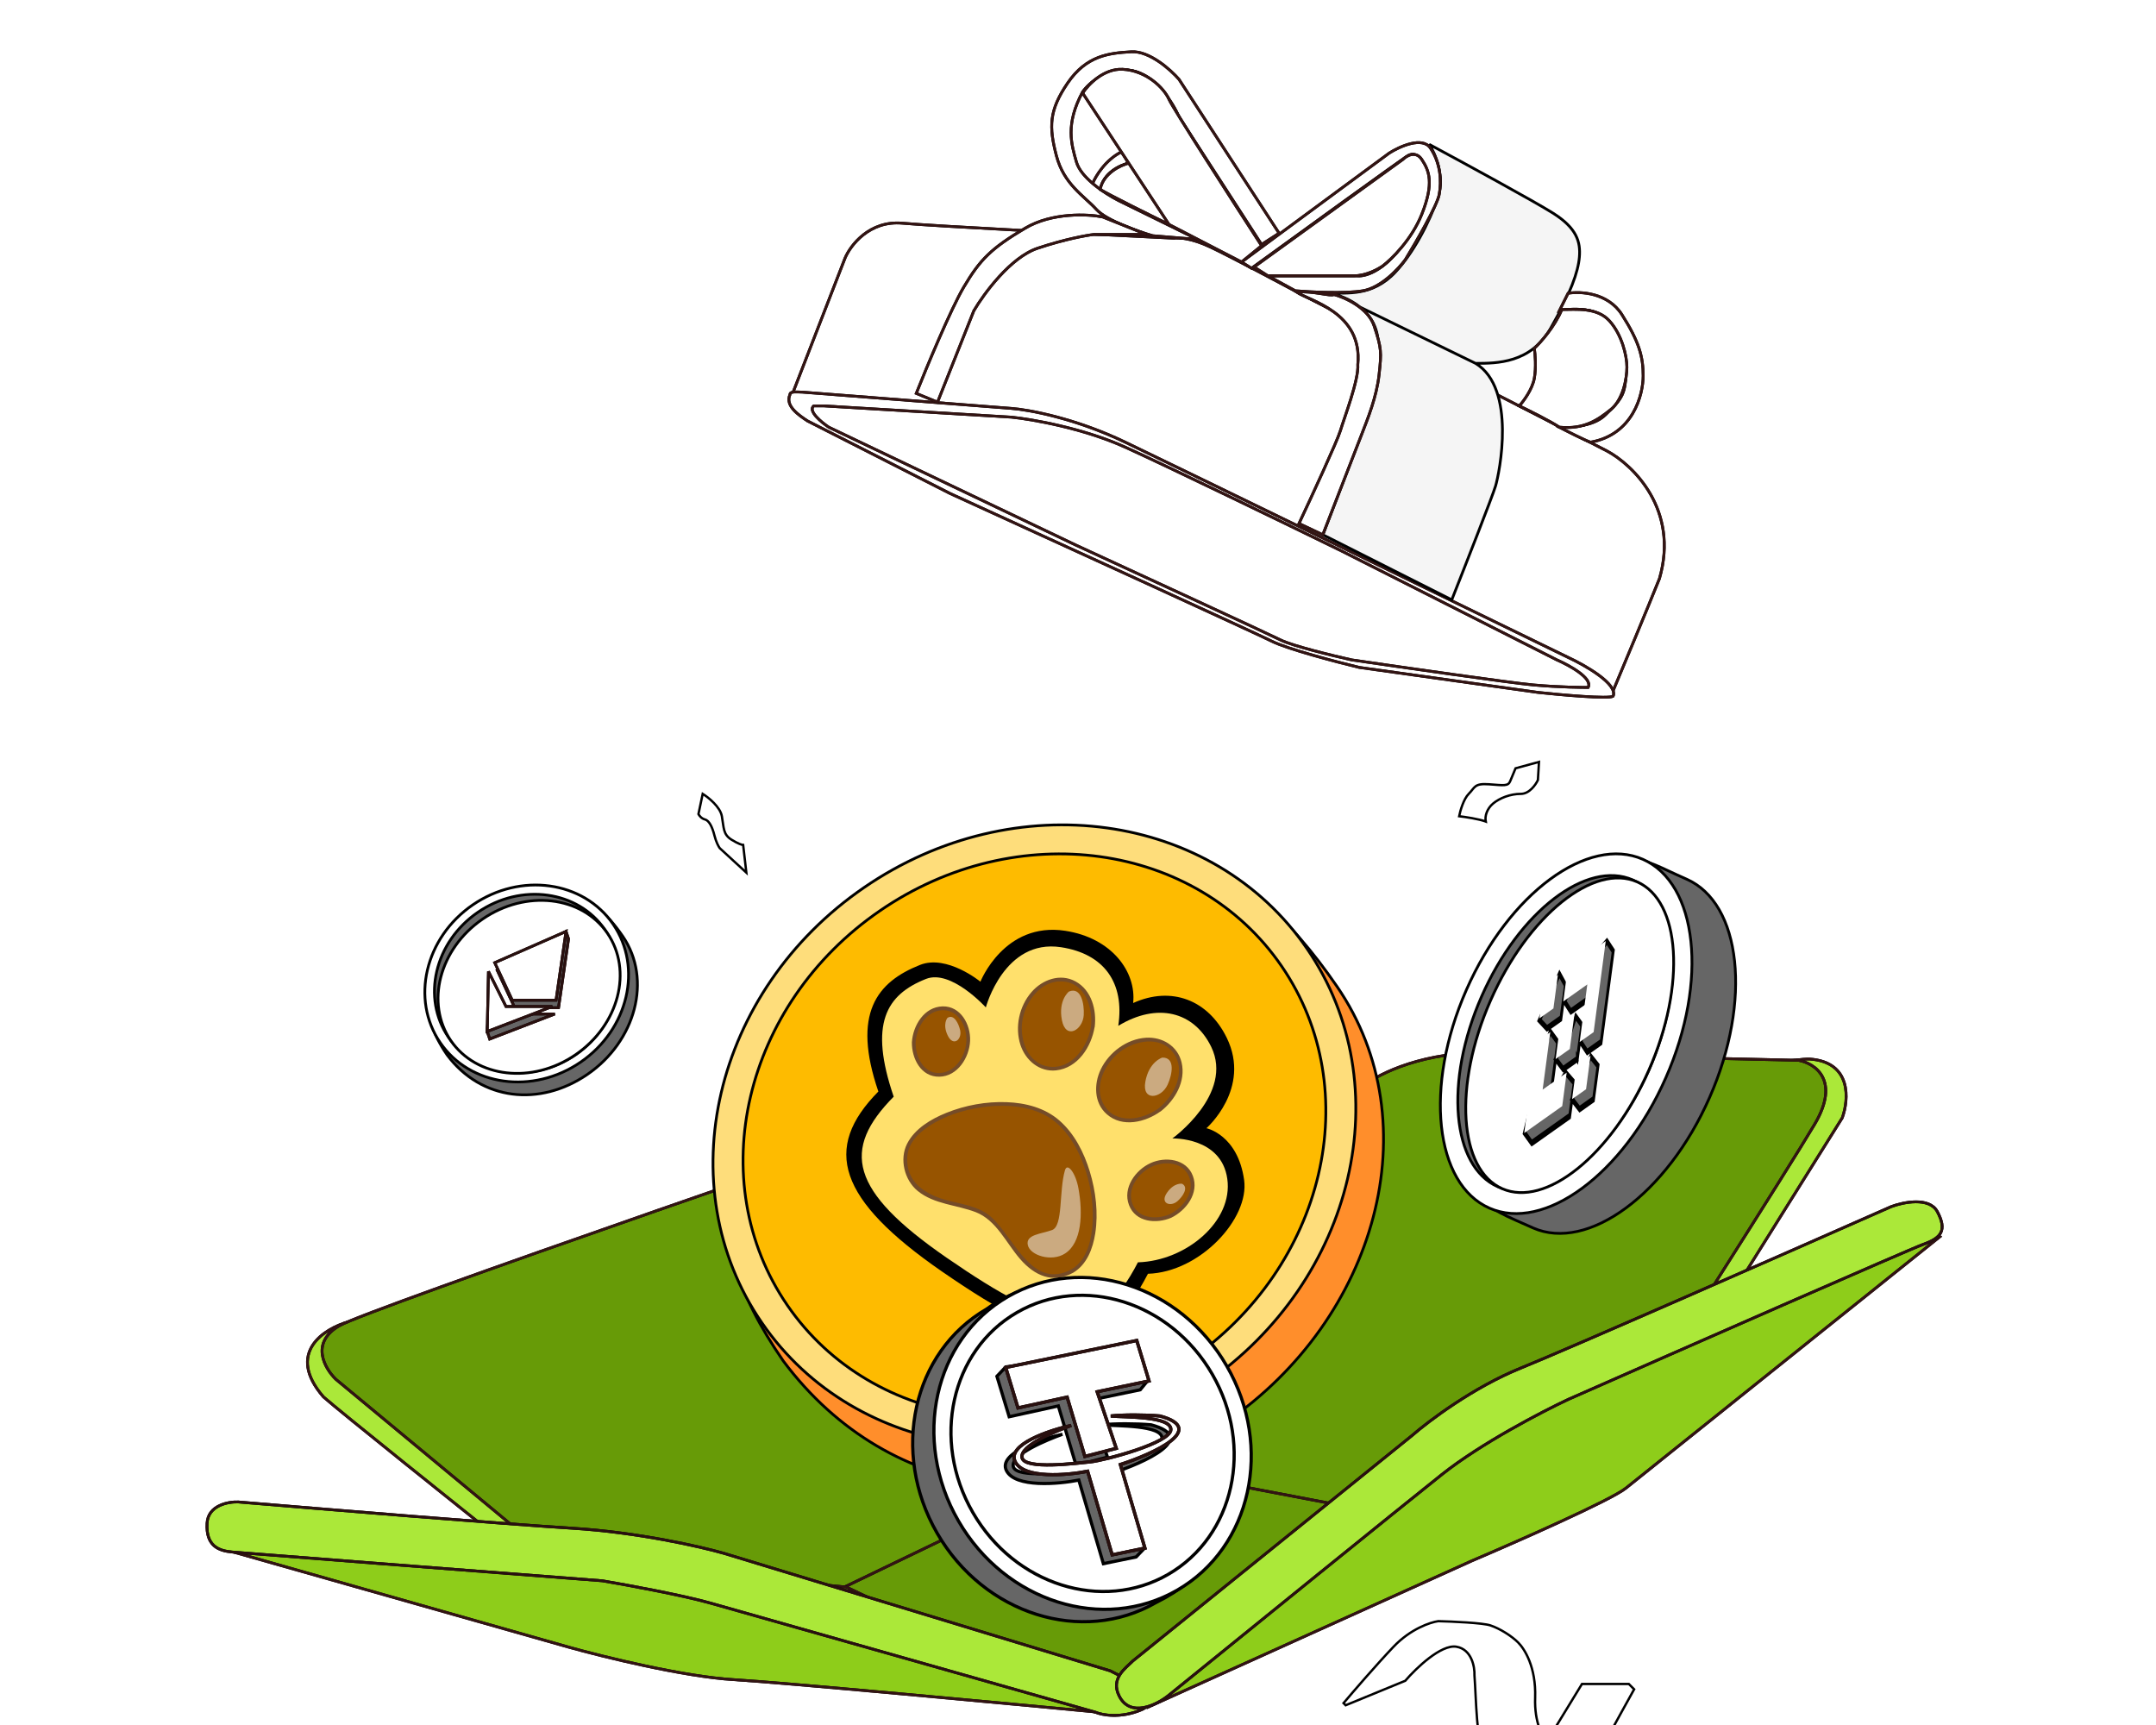 <svg width="250" height="200" viewBox="0 0 250 200" fill="none" xmlns="http://www.w3.org/2000/svg">
<rect x="0" y="0" width="250" height="200" fill="#333333" stroke="none"/>
<g clip-path="url(#clip0_2040_58248)">
<rect width="250" height="200" fill="white"/>
<path d="M37.501 161.957C33.09 156.85 37.597 154.026 40.402 153.252C94.853 142.952 204.974 122.438 209.849 122.787C214.723 123.135 214.394 127.477 213.621 129.605L199.548 152.091L128.607 196.194L88.567 193.727L59.261 179.51C52.83 174.385 39.474 163.697 37.501 161.957Z" fill="#ABE839"/>
<path d="M37.501 161.957C33.09 156.85 37.597 154.026 40.402 153.252C94.853 142.952 204.974 122.438 209.849 122.787C214.723 123.135 214.394 127.477 213.621 129.605L199.548 152.091L128.607 196.194L88.567 193.727L59.261 179.51C52.83 174.385 39.474 163.697 37.501 161.957Z" stroke="black" stroke-width="0.318"/>
<path d="M37.501 161.957C33.09 156.85 37.597 154.026 40.402 153.252C94.853 142.952 204.974 122.438 209.849 122.787C214.723 123.135 214.394 127.477 213.621 129.605L199.548 152.091L128.607 196.194L88.567 193.727L59.261 179.51C52.83 174.385 39.474 163.697 37.501 161.957Z" stroke="#331413" stroke-width="0.318"/>
<path d="M61.004 178.205L38.953 159.926C37.648 158.669 35.907 155.661 39.388 153.688C42.87 151.715 102.737 131.104 132.236 121.046L143.407 133.377L158.204 125.833C159.896 124.479 165.196 121.829 172.856 122.061C180.517 122.293 199.405 122.738 208.544 122.932C210.43 123.27 213.448 125.224 210.43 130.331C207.413 135.437 192.345 159.055 185.188 170.226L170.68 177.438L134.702 195.324L88.568 188.506L61.004 178.205Z" fill="#679B07"/>
<path d="M88.568 188.506L134.702 195.324L170.68 177.438M88.568 188.506L61.004 178.205L38.953 159.926C37.648 158.669 35.907 155.661 39.388 153.688C42.87 151.715 102.737 131.104 132.236 121.046L143.407 133.377L158.204 125.833C159.896 124.479 165.196 121.829 172.856 122.061C180.517 122.293 199.405 122.738 208.544 122.932C210.43 123.27 213.448 125.224 210.43 130.331C207.413 135.437 192.345 159.055 185.188 170.226L170.68 177.438M88.568 188.506L128.319 169.356L170.68 177.438" stroke="black" stroke-width="0.318"/>
<path d="M88.568 188.506L134.702 195.324L170.68 177.438M88.568 188.506L61.004 178.205L38.953 159.926C37.648 158.669 35.907 155.661 39.388 153.688C42.87 151.715 102.737 131.104 132.236 121.046L143.407 133.377L158.204 125.833C159.896 124.479 165.196 121.829 172.856 122.061C180.517 122.293 199.405 122.738 208.544 122.932C210.43 123.27 213.448 125.224 210.43 130.331C207.413 135.437 192.345 159.055 185.188 170.226L170.68 177.438M88.568 188.506L128.319 169.356L170.68 177.438" stroke="#331413" stroke-width="0.318"/>
<path d="M170.681 180.961L133.107 197.935L132.672 193.873L155.884 176.463L181.707 159.055L222.327 141.646L224.939 143.387C213.526 152.527 190.266 171.154 188.525 172.546C186.784 173.94 175.904 178.736 170.681 180.961Z" fill="#8ECD1A"/>
<path d="M170.681 180.961L133.107 197.935L132.672 193.873L155.884 176.463L181.707 159.055L222.327 141.646L224.939 143.387C213.526 152.527 190.266 171.154 188.525 172.546C186.784 173.94 175.904 178.736 170.681 180.961Z" stroke="black" stroke-width="0.318"/>
<path d="M170.681 180.961L133.107 197.935L132.672 193.873L155.884 176.463L181.707 159.055L222.327 141.646L224.939 143.387C213.526 152.527 190.266 171.154 188.525 172.546C186.784 173.94 175.904 178.736 170.681 180.961Z" stroke="#331413" stroke-width="0.318"/>
<path d="M97.981 29.941L91.742 46.044L186.911 80.427C188.167 77.429 191.03 70.562 192.424 67.08C194.745 59.072 189.328 53.879 186.33 52.283L150.933 34.148C148.321 32.746 142.547 29.68 140.342 28.636C138.137 27.591 136.619 27.523 136.135 27.62C127.237 27.185 108.484 26.227 104.654 25.879C100.823 25.531 98.609 28.442 97.981 29.941Z" fill="white"/>
<path d="M97.981 29.941L91.742 46.044L186.911 80.427C188.167 77.429 191.03 70.562 192.424 67.08C194.745 59.072 189.328 53.879 186.33 52.283L150.933 34.148C148.321 32.746 142.547 29.68 140.342 28.636C138.137 27.591 136.619 27.523 136.135 27.62C127.237 27.185 108.484 26.227 104.654 25.879C100.823 25.531 98.609 28.442 97.981 29.941Z" stroke="black" stroke-width="0.318"/>
<path d="M97.981 29.941L91.742 46.044L186.911 80.427C188.167 77.429 191.03 70.562 192.424 67.08C194.745 59.072 189.328 53.879 186.33 52.283L150.933 34.148C148.321 32.746 142.547 29.68 140.342 28.636C138.137 27.591 136.619 27.523 136.135 27.62C127.237 27.185 108.484 26.227 104.654 25.879C100.823 25.531 98.609 28.442 97.981 29.941Z" stroke="#331413" stroke-width="0.318"/>
<path d="M117.275 47.351L93.047 45.465C92.466 45.465 91.597 45.32 91.597 45.755C91.016 47.06 92.611 48.124 93.627 48.801L110.166 57.216C121.82 62.535 145.592 73.406 147.45 74.334C149.306 75.263 154.994 76.752 157.605 77.381L178.351 80.282C181.059 80.573 186.59 81.066 187.054 80.718C187.635 79.325 183.815 77.139 181.832 76.22C167.131 69.063 136.279 54.053 130.476 51.268C124.673 48.482 119.257 47.496 117.275 47.351Z" fill="white"/>
<path d="M117.275 47.351L93.047 45.465C92.466 45.465 91.597 45.32 91.597 45.755C91.016 47.06 92.611 48.124 93.627 48.801L110.166 57.216C121.82 62.535 145.592 73.406 147.45 74.334C149.306 75.263 154.994 76.752 157.605 77.381L178.351 80.282C181.059 80.573 186.59 81.066 187.054 80.718C187.635 79.325 183.815 77.139 181.832 76.22C167.131 69.063 136.279 54.053 130.476 51.268C124.673 48.482 119.257 47.496 117.275 47.351Z" stroke="black" stroke-width="0.318"/>
<path d="M117.275 47.351L93.047 45.465C92.466 45.465 91.597 45.32 91.597 45.755C91.016 47.06 92.611 48.124 93.627 48.801L110.166 57.216C121.82 62.535 145.592 73.406 147.45 74.334C149.306 75.263 154.994 76.752 157.605 77.381L178.351 80.282C181.059 80.573 186.59 81.066 187.054 80.718C187.635 79.325 183.815 77.139 181.832 76.22C167.131 69.063 136.279 54.053 130.476 51.268C124.673 48.482 119.257 47.496 117.275 47.351Z" stroke="#331413" stroke-width="0.318"/>
<path d="M117.275 48.365L95.514 47.06L94.353 47.06C93.657 47.64 95.224 48.946 96.095 49.526L124.674 63.163C132.024 66.548 147.074 73.492 148.466 74.188C149.859 74.885 154.559 76.026 156.735 76.51C162.683 77.38 175.217 79.179 177.771 79.411C180.962 79.701 183.719 79.701 184.155 79.701C184.734 78.657 181.978 77.138 180.528 76.51L155.575 63.888C149.24 60.793 135.351 54.052 130.477 51.847C125.602 49.642 119.645 48.607 117.275 48.365Z" fill="white"/>
<path d="M117.275 48.365L95.514 47.06L94.353 47.06C93.657 47.64 95.224 48.946 96.095 49.526L124.674 63.163C132.024 66.548 147.074 73.492 148.466 74.188C149.859 74.885 154.559 76.026 156.735 76.51C162.683 77.38 175.217 79.179 177.771 79.411C180.962 79.701 183.719 79.701 184.155 79.701C184.734 78.657 181.978 77.138 180.528 76.51L155.575 63.888C149.24 60.793 135.351 54.052 130.477 51.847C125.602 49.642 119.645 48.607 117.275 48.365Z" stroke="black" stroke-width="0.318"/>
<path d="M117.275 48.365L95.514 47.06L94.353 47.06C93.657 47.64 95.224 48.946 96.095 49.526L124.674 63.163C132.024 66.548 147.074 73.492 148.466 74.188C149.859 74.885 154.559 76.026 156.735 76.51C162.683 77.38 175.217 79.179 177.771 79.411C180.962 79.701 183.719 79.701 184.155 79.701C184.734 78.657 181.978 77.138 180.528 76.51L155.575 63.888C149.24 60.793 135.351 54.052 130.477 51.847C125.602 49.642 119.645 48.607 117.275 48.365Z" stroke="#331413" stroke-width="0.318"/>
<path d="M158.041 49.817C158.476 48.415 159.433 44.565 159.782 40.387C159.966 38.177 158.968 36.627 157.692 35.6C156.557 34.686 155.203 34.186 154.269 34.004C156.106 33.907 159.105 34.439 161.813 31.538C163.844 29.362 165.73 25.88 166.745 22.833C167.557 20.396 166.407 17.756 165.73 16.74C169.599 18.82 177.887 23.327 180.092 24.719C182.849 26.46 183.284 28.056 183.139 29.797C182.994 31.538 182.123 34.004 179.802 38.066C177.481 42.128 173.564 42.128 171.098 42.128C175.885 45.03 173.854 54.895 173.419 56.345C173.071 57.506 169.889 65.63 168.341 69.547L153.398 62.003L158.041 49.817Z" fill="#F5F5F5"/>
<path d="M171.098 42.128C175.885 45.03 173.854 54.895 173.419 56.345C173.071 57.506 169.889 65.63 168.341 69.547L153.398 62.003L158.041 49.817C158.476 48.415 159.433 44.565 159.782 40.387C159.966 38.177 158.968 36.627 157.692 35.6M171.098 42.128C173.564 42.128 177.481 42.128 179.802 38.066C182.123 34.004 182.994 31.538 183.139 29.797C183.284 28.056 182.849 26.46 180.092 24.719C177.887 23.327 169.599 18.82 165.73 16.74C166.407 17.756 167.557 20.396 166.745 22.833C165.73 25.88 163.844 29.362 161.813 31.538C159.105 34.439 156.106 33.907 154.269 34.004C155.203 34.186 156.557 34.686 157.692 35.6M171.098 42.128L157.692 35.6" stroke="black" stroke-width="0.318"/>
<path d="M136.71 9.196L148.316 27.04L146.285 28.346L136.71 13.548C136.033 11.953 133.983 8.645 131.197 8.181C128.412 7.716 126.265 9.631 125.54 10.647C123.508 14.419 124.234 16.74 124.814 18.771C125.063 19.643 125.803 20.506 126.7 21.269C127.039 20.436 128.179 18.539 130.037 17.61C130.269 17.842 130.617 18.481 130.762 18.771L130.907 18.916C129.955 19.109 127.958 19.989 127.592 21.962C128.566 22.659 129.593 23.223 130.327 23.558L138.886 27.765L133.664 27.33C131.971 26.847 128.296 25.56 127.135 24.284C125.685 22.688 123.363 21.382 122.493 18.046C121.623 14.709 121.623 12.823 123.798 9.631C125.975 6.44 128.586 6.149 131.197 6.004C133.286 5.888 135.742 8.084 136.71 9.196Z" fill="white"/>
<path d="M161.083 17.756L143.965 30.377L145.126 31.103C150.783 26.992 162.331 18.626 163.26 18.046C164.42 17.321 165.581 19.352 165.581 20.657C165.581 21.963 165.581 24.284 162.679 28.346C160.358 31.596 158.134 32.118 157.311 31.973H147.011L150.203 33.714C151.944 33.859 155.947 34.062 158.037 33.714C160.126 33.366 162.196 31.151 162.969 30.087C164.178 28.105 166.654 23.82 166.887 22.543C167.177 20.948 167.032 18.916 165.871 17.176C164.942 15.783 162.292 16.982 161.083 17.756Z" fill="white"/>
<path d="M181.829 34.004L180.813 36.035C181.394 35.89 182.931 35.687 184.44 36.035C186.327 36.471 188.357 38.792 188.502 42.274C188.647 45.755 188.067 46.191 186.181 48.077C184.673 49.585 181.781 49.576 180.523 49.382C181.636 49.962 183.976 51.152 184.44 51.268C189.373 50.398 190.534 45.755 190.534 43.579C190.534 41.403 190.098 39.662 188.067 36.471C186.443 33.917 183.231 33.763 181.829 34.004Z" fill="white"/>
<path d="M159.334 37.775C158.638 35.685 155.949 34.486 154.692 34.148C154.257 34.389 152.37 33.712 150.34 33.858C151.79 34.873 158.039 36.179 157.448 42.272C157.583 44.013 155.852 48.51 155.417 49.961C155.069 51.121 152.08 57.601 150.63 60.696L153.386 62.002C154.643 58.762 157.303 51.905 157.884 50.396C158.609 48.51 159.624 46.044 159.914 43.432C160.204 40.821 160.204 40.386 159.334 37.775Z" fill="white"/>
<path d="M126.7 21.269C125.803 20.506 125.063 19.643 124.814 18.771C124.234 16.74 123.508 14.419 125.54 10.647C126.265 9.631 128.412 7.716 131.197 8.181C133.983 8.645 136.033 11.953 136.71 13.548L146.285 28.346L148.316 27.04L136.71 9.196C135.742 8.084 133.286 5.888 131.197 6.004C128.586 6.149 125.975 6.44 123.798 9.631C121.623 12.823 121.623 14.709 122.493 18.046C123.363 21.382 125.685 22.688 127.135 24.284C128.296 25.56 131.971 26.847 133.664 27.33L138.886 27.765L130.327 23.558C129.593 23.223 128.566 22.659 127.592 21.962M126.7 21.269C127.039 20.436 128.179 18.539 130.037 17.61C130.269 17.842 130.617 18.481 130.762 18.771L130.907 18.916C129.955 19.109 127.958 19.989 127.592 21.962M126.7 21.269C126.985 21.511 127.286 21.744 127.592 21.962M143.964 30.377L161.082 17.755C162.291 16.982 164.941 15.782 165.87 17.175C167.031 18.916 167.176 20.947 166.886 22.543C166.653 23.82 164.177 28.104 162.968 30.087C162.195 31.151 160.125 33.365 158.036 33.714C155.946 34.062 151.943 33.859 150.202 33.714L147.01 31.973H157.31C158.133 32.118 160.357 31.596 162.678 28.346C165.58 24.284 165.58 21.962 165.58 20.657C165.58 19.351 164.419 17.32 163.259 18.046C162.33 18.626 150.782 26.992 145.125 31.102L143.964 30.377ZM180.812 36.035L181.828 34.004C183.23 33.762 186.441 33.917 188.066 36.47C190.097 39.662 190.533 41.402 190.533 43.579C190.533 45.755 189.372 50.397 184.439 51.267C183.975 51.151 181.635 49.962 180.522 49.382C181.78 49.575 184.672 49.585 186.18 48.076C188.066 46.19 188.646 45.755 188.501 42.273C188.356 38.791 186.326 36.47 184.439 36.035C182.93 35.687 181.393 35.89 180.812 36.035ZM154.689 34.149C155.946 34.487 158.635 35.687 159.332 37.776C160.202 40.387 160.202 40.822 159.912 43.433C159.622 46.045 158.606 48.511 157.881 50.397C157.3 51.906 154.641 58.763 153.383 62.003L150.627 60.697C152.078 57.602 155.067 51.122 155.415 49.962C155.85 48.511 157.58 44.014 157.445 42.273C158.036 36.18 151.788 34.874 150.337 33.859C152.368 33.714 154.254 34.391 154.689 34.149Z" stroke="black" stroke-width="0.318"/>
<path d="M126.7 21.269C125.803 20.506 125.063 19.643 124.814 18.771C124.234 16.74 123.508 14.419 125.54 10.647C126.265 9.631 128.412 7.716 131.197 8.181C133.983 8.645 136.033 11.953 136.71 13.548L146.285 28.346L148.316 27.04L136.71 9.196C135.742 8.084 133.286 5.888 131.197 6.004C128.586 6.149 125.975 6.44 123.798 9.631C121.623 12.823 121.623 14.709 122.493 18.046C123.363 21.382 125.685 22.688 127.135 24.284C128.296 25.56 131.971 26.847 133.664 27.33L138.886 27.765L130.327 23.558C129.593 23.223 128.566 22.659 127.592 21.962M126.7 21.269C127.039 20.436 128.179 18.539 130.037 17.61C130.269 17.842 130.617 18.481 130.762 18.771L130.907 18.916C129.955 19.109 127.958 19.989 127.592 21.962M126.7 21.269C126.985 21.511 127.286 21.744 127.592 21.962M143.964 30.377L161.082 17.755C162.291 16.982 164.941 15.782 165.87 17.175C167.031 18.916 167.176 20.947 166.886 22.543C166.653 23.82 164.177 28.104 162.968 30.087C162.195 31.151 160.125 33.365 158.036 33.714C155.946 34.062 151.943 33.859 150.202 33.714L147.01 31.973H157.31C158.133 32.118 160.357 31.596 162.678 28.346C165.58 24.284 165.58 21.962 165.58 20.657C165.58 19.351 164.419 17.32 163.259 18.046C162.33 18.626 150.782 26.992 145.125 31.102L143.964 30.377ZM180.812 36.035L181.828 34.004C183.23 33.762 186.441 33.917 188.066 36.47C190.097 39.662 190.533 41.402 190.533 43.579C190.533 45.755 189.372 50.397 184.439 51.267C183.975 51.151 181.635 49.962 180.522 49.382C181.78 49.575 184.672 49.585 186.18 48.076C188.066 46.19 188.646 45.755 188.501 42.273C188.356 38.791 186.326 36.47 184.439 36.035C182.93 35.687 181.393 35.89 180.812 36.035ZM154.689 34.149C155.946 34.487 158.635 35.687 159.332 37.776C160.202 40.387 160.202 40.822 159.912 43.433C159.622 46.045 158.606 48.511 157.881 50.397C157.3 51.906 154.641 58.763 153.383 62.003L150.627 60.697C152.078 57.602 155.067 51.122 155.415 49.962C155.85 48.511 157.58 44.014 157.445 42.273C158.036 36.18 151.788 34.874 150.337 33.859C152.368 33.714 154.254 34.391 154.689 34.149Z" stroke="#331413" stroke-width="0.318"/>
<path d="M108.712 46.626L106.246 45.61C107.455 42.564 110.251 35.832 111.759 33.279C113.645 30.087 114.951 28.782 118.868 26.46C122.002 24.603 126.17 24.816 127.862 25.155L132.94 27.186H126.847C125.976 27.282 123.452 27.737 120.318 28.782C117.185 29.826 114.08 34.053 112.919 36.035L108.712 46.626Z" fill="white"/>
<path d="M125.543 10.792C126.172 9.825 127.98 7.919 130.186 8.035C132.942 8.18 134.973 10.211 135.553 11.517C136.017 12.562 142.903 23.268 146.289 28.491L143.967 30.377L135.553 26.024C133.377 24.961 128.735 22.659 127.574 21.962C127.923 20.105 129.924 19.158 130.881 18.916L125.543 10.792Z" fill="white"/>
<path d="M162.682 18.481L145.418 30.957L147.014 31.973H157.024C158.417 31.973 159.829 31.199 160.361 30.812C161.377 30.039 163.698 27.766 164.858 24.864C166.309 21.238 165.729 19.787 164.858 18.481C164.162 17.436 163.117 18.046 162.682 18.481Z" fill="white"/>
<path d="M177.913 43.87C177.681 45.147 176.656 46.529 176.172 47.061C177.284 47.593 179.77 48.831 180.815 49.528C183.716 49.818 185.311 48.657 186.762 47.497C188.213 46.336 188.649 43.87 188.649 42.564C188.649 41.258 188.068 38.792 186.617 37.196C185.166 35.601 182.7 35.891 181.105 35.891C180.292 37.864 178.638 39.711 177.913 40.388C178.01 41.017 178.145 42.593 177.913 43.87Z" fill="white"/>
<path d="M135.551 26.024L143.965 30.377L146.287 28.491C142.901 23.268 136.015 12.562 135.551 11.517C134.971 10.211 132.94 8.18 130.184 8.035C127.978 7.919 126.17 9.825 125.541 10.792L130.879 18.916M135.551 26.024L130.879 18.916M135.551 26.024C133.375 24.961 128.733 22.659 127.572 21.962C127.921 20.105 129.922 19.158 130.879 18.916M106.246 45.609L108.712 46.625L112.919 36.035C114.08 34.052 117.185 29.825 120.318 28.781C123.452 27.736 125.976 27.282 126.847 27.185H132.94L127.862 25.154C126.17 24.816 122.002 24.603 118.868 26.46C114.951 28.781 113.645 30.087 111.759 33.278C110.251 35.831 107.455 42.563 106.246 45.609ZM145.416 30.957L162.68 18.481C163.115 18.045 164.16 17.436 164.856 18.481C165.726 19.786 166.307 21.237 164.856 24.864C163.696 27.765 161.375 30.038 160.359 30.812C159.827 31.199 158.415 31.973 157.022 31.973C155.629 31.973 149.769 31.973 147.012 31.973L145.416 30.957ZM176.172 47.06C176.656 46.528 177.681 45.145 177.913 43.869C178.145 42.592 178.01 41.016 177.913 40.387C178.638 39.71 180.292 37.862 181.104 35.889C182.7 35.889 185.166 35.599 186.617 37.195C188.068 38.791 188.648 41.257 188.648 42.563C188.648 43.869 188.213 46.335 186.762 47.495C185.311 48.656 183.716 49.817 180.814 49.526C179.77 48.83 177.284 47.592 176.172 47.06Z" stroke="black" stroke-width="0.318"/>
<path d="M135.551 26.024L143.965 30.377L146.287 28.491C142.901 23.268 136.015 12.562 135.551 11.517C134.971 10.211 132.94 8.18 130.184 8.035C127.978 7.919 126.17 9.825 125.541 10.792L130.879 18.916M135.551 26.024L130.879 18.916M135.551 26.024C133.375 24.961 128.733 22.659 127.572 21.962C127.921 20.105 129.922 19.158 130.879 18.916M106.246 45.609L108.712 46.625L112.919 36.035C114.08 34.052 117.185 29.825 120.318 28.781C123.452 27.736 125.976 27.282 126.847 27.185H132.94L127.862 25.154C126.17 24.816 122.002 24.603 118.868 26.46C114.951 28.781 113.645 30.087 111.759 33.278C110.251 35.831 107.455 42.563 106.246 45.609ZM145.416 30.957L162.68 18.481C163.115 18.045 164.16 17.436 164.856 18.481C165.726 19.786 166.307 21.237 164.856 24.864C163.696 27.765 161.375 30.038 160.359 30.812C159.827 31.199 158.415 31.973 157.022 31.973C155.629 31.973 149.769 31.973 147.012 31.973L145.416 30.957ZM176.172 47.06C176.656 46.528 177.681 45.145 177.913 43.869C178.145 42.592 178.01 41.016 177.913 40.387C178.638 39.71 180.292 37.862 181.104 35.889C182.7 35.889 185.166 35.599 186.617 37.195C188.068 38.791 188.648 41.257 188.648 42.563C188.648 43.869 188.213 46.335 186.762 47.495C185.311 48.656 183.716 49.817 180.814 49.526C179.77 48.83 177.284 47.592 176.172 47.06Z" stroke="#331413" stroke-width="0.318"/>
<path d="M65.934 190.972L26.039 179.656L32.277 177.77L98.141 184.008L128.897 198.661C116.71 197.5 90.887 195.091 85.084 194.744C79.282 194.396 69.9 192.084 65.934 190.972Z" fill="#8ECD1A"/>
<path d="M65.934 190.972L26.039 179.656L32.277 177.77L98.141 184.008L128.897 198.661C116.71 197.5 90.887 195.091 85.084 194.744C79.282 194.396 69.9 192.084 65.934 190.972Z" stroke="black" stroke-width="0.318"/>
<path d="M65.934 190.972L26.039 179.656L32.277 177.77L98.141 184.008L128.897 198.661C116.71 197.5 90.887 195.091 85.084 194.744C79.282 194.396 69.9 192.084 65.934 190.972Z" stroke="#331413" stroke-width="0.318"/>
<path d="M24.01 176.608C24.126 174.519 26.476 174.093 27.637 174.141C37.405 174.964 58.828 176.723 66.372 177.187C73.916 177.652 81.217 179.316 83.925 180.09L128.753 193.726C130.978 194.79 134.818 197.179 132.38 198.224C129.943 199.268 127.786 198.852 127.013 198.514C113.52 194.693 85.724 186.82 82.475 185.892C79.225 184.964 72.707 183.764 69.854 183.281C56.072 182.217 28.188 180.06 26.912 179.944C25.316 179.799 23.865 179.219 24.01 176.608Z" fill="#ABE839"/>
<path d="M24.01 176.608C24.126 174.519 26.476 174.093 27.637 174.141C37.405 174.964 58.828 176.723 66.372 177.187C73.916 177.652 81.217 179.316 83.925 180.09L128.753 193.726C130.978 194.79 134.818 197.179 132.38 198.224C129.943 199.268 127.786 198.852 127.013 198.514C113.52 194.693 85.724 186.82 82.475 185.892C79.225 184.964 72.707 183.764 69.854 183.281C56.072 182.217 28.188 180.06 26.912 179.944C25.316 179.799 23.865 179.219 24.01 176.608Z" stroke="black" stroke-width="0.318"/>
<path d="M24.01 176.608C24.126 174.519 26.476 174.093 27.637 174.141C37.405 174.964 58.828 176.723 66.372 177.187C73.916 177.652 81.217 179.316 83.925 180.09L128.753 193.726C130.978 194.79 134.818 197.179 132.38 198.224C129.943 199.268 127.786 198.852 127.013 198.514C113.52 194.693 85.724 186.82 82.475 185.892C79.225 184.964 72.707 183.764 69.854 183.281C56.072 182.217 28.188 180.06 26.912 179.944C25.316 179.799 23.865 179.219 24.01 176.608Z" stroke="#331413" stroke-width="0.318"/>
<path d="M24.01 176.608C24.126 174.519 26.476 174.093 27.637 174.141C37.405 174.964 58.828 176.723 66.372 177.187C73.916 177.652 81.217 179.316 83.925 180.09L128.753 193.726C130.978 194.79 134.818 197.179 132.38 198.224C129.943 199.268 127.786 198.852 127.013 198.514C113.52 194.693 85.724 186.82 82.475 185.892C79.225 184.964 72.707 183.764 69.854 183.281C56.072 182.217 28.188 180.06 26.912 179.944C25.316 179.799 23.865 179.219 24.01 176.608Z" stroke="black" stroke-opacity="0.2" stroke-width="0.318"/>
<path d="M163.717 166.453L131.365 192.567C130.495 193.437 128.754 194.598 129.77 196.629C131.046 199.182 134.073 197.693 135.427 196.629C144.132 189.569 162.672 174.549 167.199 170.951C171.725 167.353 178.853 163.649 181.851 162.247C194.908 156.491 221.428 144.837 223.052 144.257C225.083 143.531 225.809 142.662 224.648 140.485C223.72 138.744 220.683 139.373 219.28 139.905C207.239 145.225 181.793 156.415 176.339 158.619C170.883 160.825 165.652 164.761 163.717 166.453Z" fill="#ABE839"/>
<path d="M163.717 166.453L131.365 192.567C130.495 193.437 128.754 194.598 129.77 196.629C131.046 199.182 134.073 197.693 135.427 196.629C144.132 189.569 162.672 174.549 167.199 170.951C171.725 167.353 178.853 163.649 181.851 162.247C194.908 156.491 221.428 144.837 223.052 144.257C225.083 143.531 225.809 142.662 224.648 140.485C223.72 138.744 220.683 139.373 219.28 139.905C207.239 145.225 181.793 156.415 176.339 158.619C170.883 160.825 165.652 164.761 163.717 166.453Z" stroke="black" stroke-width="0.318"/>
<path d="M163.717 166.453L131.365 192.567C130.495 193.437 128.754 194.598 129.77 196.629C131.046 199.182 134.073 197.693 135.427 196.629C144.132 189.569 162.672 174.549 167.199 170.951C171.725 167.353 178.853 163.649 181.851 162.247C194.908 156.491 221.428 144.837 223.052 144.257C225.083 143.531 225.809 142.662 224.648 140.485C223.72 138.744 220.683 139.373 219.28 139.905C207.239 145.225 181.793 156.415 176.339 158.619C170.883 160.825 165.652 164.761 163.717 166.453Z" stroke="#331413" stroke-width="0.318"/>
<path d="M163.717 166.453L131.365 192.567C130.495 193.437 128.754 194.598 129.77 196.629C131.046 199.182 134.073 197.693 135.427 196.629C144.132 189.569 162.672 174.549 167.199 170.951C171.725 167.353 178.853 163.649 181.851 162.247C194.908 156.491 221.428 144.837 223.052 144.257C225.083 143.531 225.809 142.662 224.648 140.485C223.72 138.744 220.683 139.373 219.28 139.905C207.239 145.225 181.793 156.415 176.339 158.619C170.883 160.825 165.652 164.761 163.717 166.453Z" stroke="black" stroke-opacity="0.2" stroke-width="0.318"/>
<path d="M142.172 164.868C124.71 176.854 103.286 174.493 90.819 157.784C85.356 149.826 83.249 143.182 85.027 135.556C86.808 127.915 92.493 119.265 102.69 107.309C115.454 97.897 125.809 95.707 134.325 97.83C142.849 99.956 149.568 106.414 155.037 114.381C165.934 130.256 159.642 152.876 142.172 164.868Z" fill="#FF8E2B" stroke="black" stroke-width="0.318"/>
<path d="M139.696 160.445C122.232 172.433 99.244 169.245 88.344 153.364C77.444 137.483 82.732 114.887 100.196 102.899C117.66 90.912 140.647 94.1 151.548 109.981C162.448 125.861 157.16 148.458 139.696 160.445Z" fill="#FEDD7B" stroke="black" stroke-width="0.318"/>
<path d="M137.854 157.757C122.02 168.625 101.181 165.734 91.299 151.338C81.417 136.942 86.21 116.455 102.044 105.587C117.879 94.718 138.718 97.61 148.6 112.006C158.482 126.402 153.689 146.888 137.854 157.757Z" fill="#FEBB00" stroke="black" stroke-width="0.318"/>
<path d="M109.245 147.433C97.131 139.066 95.337 133.147 101.85 126.553C98.748 117.484 101.688 113.853 106.686 111.872C109.81 110.636 113.685 113.82 113.685 113.82C113.685 113.82 116.439 106.839 123.514 107.917C128.905 108.736 131.786 112.673 131.395 116.293C135.817 114.296 140.094 115.911 142.254 120.334C145.117 126.221 139.893 130.807 139.893 130.807C139.893 130.807 143.525 131.552 144.263 136.807C144.892 141.285 139.153 147.499 133.11 147.684C128.131 157.296 122.975 156.905 109.245 147.433Z" fill="black"/>
<path d="M109.753 145.811C98.491 138.033 97.573 133.28 103.629 127.15C100.745 118.718 102.73 115.34 107.377 113.498C110.281 112.35 114.313 116.801 114.313 116.801C114.313 116.801 116.444 108.819 123.022 109.821C128.033 110.583 130.417 113.949 129.67 118.937C134.163 116.212 138.436 117.254 140.444 121.366C143.106 126.839 135.943 131.993 135.943 131.993C135.943 131.993 141.626 131.795 142.312 136.681C143.008 141.576 137.567 146.185 131.948 146.357C127.319 155.293 122.518 154.618 109.753 145.811Z" fill="#FFE06C"/>
<path d="M124.342 147.365C119.345 150.199 117.12 142.801 114.298 140.877C111.559 139.02 104.915 139.953 104.982 134.229C105.03 129.267 116.629 125.884 121.972 129.514C127.324 133.135 128.701 144.894 124.342 147.365Z" fill="#975400"/>
<path d="M124.253 147.164C119.674 149.648 117.617 143.482 114.911 141.084C113.467 139.801 111.369 139.606 109.577 139.096C107.126 138.39 105.014 136.957 105.204 134.107C105.326 132.284 106.928 130.983 108.406 130.148C110.29 129.082 112.452 128.507 114.602 128.289C116.76 128.081 119.098 128.244 121.077 129.243C123.019 130.224 124.346 132.074 125.232 134.026C126.296 136.385 126.816 139.037 126.703 141.612C126.606 143.592 126.11 146.069 124.253 147.164C124.013 147.306 124.201 147.704 124.441 147.562C126.039 146.609 126.721 144.769 126.999 143.012C127.366 140.643 127.065 138.124 126.367 135.827C125.695 133.631 124.601 131.446 122.849 129.918C121.159 128.437 118.909 127.864 116.727 127.787C114.352 127.698 111.934 128.139 109.731 129.026C107.97 129.736 106.077 130.848 105.185 132.603C104.274 134.393 104.86 136.817 106.414 138.084C108.313 139.632 110.927 139.69 113.138 140.538C115.531 141.462 116.683 144.135 118.285 145.972C119.969 147.911 122.059 148.857 124.441 147.562C124.69 147.429 124.493 147.04 124.253 147.164Z" fill="#754C28"/>
<path d="M121.147 123.771C123.38 124.389 125.806 122.632 126.567 119.846C127.327 117.06 126.132 114.301 123.899 113.682C121.666 113.064 119.239 114.821 118.479 117.607C117.719 120.393 118.913 123.153 121.147 123.771Z" fill="#975400"/>
<path d="M126.505 119.042C126.129 121.367 124.271 124.042 121.595 123.662C119.166 123.314 118.234 120.552 118.534 118.428C118.864 116.148 120.674 113.61 123.234 113.795C125.83 113.962 126.76 116.853 126.505 119.042C126.465 119.317 126.906 119.344 126.936 119.078C127.179 117.118 126.591 114.821 124.73 113.795C122.942 112.807 120.858 113.577 119.602 115.032C118.188 116.659 117.654 119.082 118.328 121.151C118.922 122.952 120.531 124.313 122.471 124.1C124.98 123.825 126.551 121.375 126.927 119.069C126.985 118.794 126.545 118.768 126.505 119.042Z" fill="#754C28"/>
<path d="M134.92 128.298C137.065 126.343 137.545 123.379 135.993 121.678C134.441 119.977 131.445 120.183 129.301 122.139C127.156 124.094 126.676 127.058 128.228 128.759C129.78 130.46 132.776 130.253 134.92 128.298Z" fill="#975400"/>
<path d="M134.315 128.525C132.49 129.842 129.38 130.427 128.011 128.107C126.741 125.962 128.141 123.242 129.92 121.916C131.634 120.634 134.524 120.063 136.016 122.028C137.662 124.188 136.131 127.09 134.315 128.525C134.102 128.696 134.382 129.023 134.596 128.852C136.255 127.551 137.529 125.371 137.013 123.185C136.557 121.266 134.779 120.196 132.877 120.317C130.653 120.46 128.597 122.002 127.637 123.986C126.837 125.67 126.83 127.855 128.329 129.178C130.138 130.781 132.818 130.123 134.577 128.852C134.818 128.691 134.537 128.364 134.315 128.525Z" fill="#754C28"/>
<path d="M136.32 140.642C138.11 139.474 138.791 137.351 137.841 135.901C136.891 134.45 134.671 134.22 132.881 135.388C131.091 136.556 130.411 138.679 131.36 140.13C132.31 141.581 134.531 141.81 136.32 140.642Z" fill="#975400"/>
<path d="M135.619 140.792C134.069 141.443 131.812 141.291 131.246 139.371C130.743 137.645 132.113 135.916 133.608 135.246C135.085 134.575 137.25 134.743 137.9 136.491C138.586 138.294 137.143 140.04 135.619 140.792C135.36 140.916 135.558 141.305 135.807 141.19C137.534 140.35 139.082 138.34 138.315 136.324C137.567 134.345 135.119 134.071 133.42 134.847C131.666 135.642 130.154 137.726 130.912 139.714C131.678 141.73 134.081 141.921 135.807 141.19C136.056 141.076 135.877 140.687 135.619 140.792Z" fill="#754C28"/>
<path d="M108.359 124.566C110.059 124.911 111.774 123.491 112.189 121.394C112.604 119.298 111.563 117.319 109.863 116.974C108.163 116.63 106.449 118.05 106.033 120.147C105.618 122.243 106.659 124.222 108.359 124.566Z" fill="#975400"/>
<path d="M105.738 120.828C105.707 122.71 106.783 124.878 108.922 124.834C111.034 124.8 112.4 122.621 112.487 120.686C112.573 118.806 111.405 116.636 109.302 116.68C107.144 116.741 105.87 118.903 105.738 120.828C105.716 121.103 106.147 121.139 106.169 120.864C106.289 119.223 107.293 117.322 109.113 117.136C111.071 116.942 112.13 118.981 112.056 120.669C111.991 122.293 110.951 124.119 109.222 124.381C107.189 124.683 106.14 122.58 106.169 120.864C106.172 120.588 105.741 120.553 105.738 120.828Z" fill="#754C28"/>
<g style="mix-blend-mode:overlay" opacity="0.5">
<path d="M109.863 118.015C109.863 118.015 109.255 118.731 109.896 120.062C110.537 121.394 111.56 120.528 111.337 119.46C111.174 118.714 110.632 117.521 109.863 118.015Z" fill="white"/>
</g>
<g style="mix-blend-mode:overlay" opacity="0.5">
<path d="M137.067 137.247C137.067 137.247 136.142 137.078 135.307 138.304C134.471 139.531 135.741 139.981 136.55 139.25C137.136 138.736 137.877 137.673 137.067 137.247Z" fill="white"/>
</g>
<g style="mix-blend-mode:overlay" opacity="0.5">
<path d="M123.946 114.965C123.946 114.965 122.683 115.956 123.135 118.285C123.586 120.596 125.568 119.432 125.668 117.671C125.733 116.415 125.378 114.372 123.946 114.965Z" fill="white"/>
</g>
<g style="mix-blend-mode:overlay" opacity="0.5">
<path d="M134.771 122.619C134.771 122.619 133.231 123.082 132.81 125.407C132.39 127.732 134.662 127.372 135.394 125.758C135.916 124.618 136.332 122.587 134.771 122.619Z" fill="white"/>
</g>
<g style="mix-blend-mode:soft-light" opacity="0.5">
<path d="M123.486 135.686C122.779 138.127 123.288 142.137 121.996 142.613C120.713 143.08 118.913 143.126 119.18 144.351C119.437 145.567 121.959 146.339 123.497 145.334C125.435 144.087 125.586 140.721 125.052 137.785C124.73 135.981 123.758 134.736 123.486 135.686Z" fill="white"/>
</g>
<path d="M134.061 185.793L134.051 185.797C125.472 190.751 114.105 187.176 108.672 177.767C103.24 168.36 105.827 156.727 114.406 151.774L114.414 151.769L114.421 151.764C118.86 148.543 123.834 148.2 128.383 149.836C132.937 151.474 137.066 155.095 139.785 159.804C142.508 164.52 143.866 169.638 143.152 174.261C142.439 178.873 139.66 183.016 134.061 185.793Z" fill="#666666" stroke="black" stroke-width="0.373"/>
<path d="M142.246 158.368C147.678 167.776 145.091 179.408 136.513 184.362C127.933 189.316 116.566 185.74 111.133 176.332C105.701 166.924 108.288 155.292 116.867 150.338C125.446 145.385 136.814 148.96 142.246 158.368Z" fill="white" stroke="black" stroke-width="0.373"/>
<path d="M140.573 159.336C145.422 167.734 143.112 178.115 135.458 182.534C127.802 186.955 117.657 183.765 112.808 175.367C107.959 166.969 110.269 156.589 117.924 152.169C125.579 147.748 135.724 150.938 140.573 159.336Z" fill="white" stroke="black" stroke-width="0.373"/>
<path d="M117.022 164.258L115.598 159.569L116.619 158.486L130.792 156.443L133.13 160.018L132.217 161.132L126.202 162.383L128.418 168.946L124.777 169.885L122.72 163.007L117.022 164.258Z" fill="#666666"/>
<path d="M116.706 170.512C115.693 168.51 120.61 166.865 123.195 166.291C121.454 166.917 117.181 168.636 117.497 170.042C117.814 171.449 123.829 170.668 125.411 170.512C126.993 170.355 134.749 168.323 134.749 166.76C134.749 165.197 129.526 165.354 127.785 165.197C129.21 165.041 131.742 165.041 133.483 165.197C139.054 166.698 132.745 169.574 128.893 170.824L132.62 179.594L131.742 180.515L127.943 181.296L125.094 171.606C122.721 172.075 117.719 172.512 116.706 170.512Z" fill="#666666"/>
<path d="M117.022 164.258L115.598 159.569L116.619 158.486L130.792 156.443L133.13 160.018L132.217 161.132L126.202 162.383L128.418 168.946L124.777 169.885L122.72 163.007L117.022 164.258Z" stroke="black" stroke-width="0.373"/>
<path d="M116.706 170.512C115.693 168.51 120.61 166.865 123.195 166.291C121.454 166.917 117.181 168.636 117.497 170.042C117.814 171.449 123.829 170.668 125.411 170.512C126.993 170.355 134.749 168.323 134.749 166.76C134.749 165.197 129.526 165.354 127.785 165.197C129.21 165.041 131.742 165.041 133.483 165.197C139.054 166.698 132.745 169.574 128.893 170.824L132.62 179.594L131.742 180.515L127.943 181.296L125.094 171.606C122.721 172.075 117.719 172.512 116.706 170.512Z" stroke="black" stroke-width="0.373"/>
<path d="M118.041 163.237L116.617 158.547L131.812 155.422L133.236 160.11L127.222 161.361L129.438 167.925L125.797 168.863L123.74 161.986L118.041 163.237Z" fill="white"/>
<path d="M117.725 169.488C116.712 167.488 121.629 165.842 124.214 165.269C122.474 165.894 118.2 167.613 118.517 169.02C118.833 170.427 124.848 169.645 126.431 169.488C128.014 169.332 135.768 167.301 135.768 165.737C135.768 164.175 130.546 164.331 128.805 164.175C130.229 164.019 132.761 164.019 134.503 164.175C140.074 165.675 133.764 168.551 129.913 169.801L132.761 179.491L128.963 180.274L126.115 170.582C123.74 171.052 118.738 171.49 117.725 169.488Z" fill="white"/>
<path d="M118.041 163.237L116.617 158.547L131.812 155.422L133.236 160.11L127.222 161.361L129.438 167.925L125.797 168.863L123.74 161.986L118.041 163.237Z" stroke="black" stroke-width="0.373"/>
<path d="M118.041 163.237L116.617 158.547L131.812 155.422L133.236 160.11L127.222 161.361L129.438 167.925L125.797 168.863L123.74 161.986L118.041 163.237Z" stroke="#331413" stroke-width="0.373"/>
<path d="M118.041 163.237L116.617 158.547L131.812 155.422L133.236 160.11L127.222 161.361L129.438 167.925L125.797 168.863L123.74 161.986L118.041 163.237Z" stroke="black" stroke-opacity="0.2" stroke-width="0.373"/>
<path d="M117.725 169.488C116.712 167.488 121.629 165.842 124.214 165.269C122.474 165.894 118.2 167.613 118.517 169.02C118.833 170.427 124.848 169.645 126.431 169.488C128.014 169.332 135.768 167.301 135.768 165.737C135.768 164.175 130.546 164.331 128.805 164.175C130.229 164.019 132.761 164.019 134.503 164.175C140.074 165.675 133.764 168.551 129.913 169.801L132.761 179.491L128.963 180.274L126.115 170.582C123.74 171.052 118.738 171.49 117.725 169.488Z" stroke="black" stroke-width="0.373"/>
<path d="M117.725 169.488C116.712 167.488 121.629 165.842 124.214 165.269C122.474 165.894 118.2 167.613 118.517 169.02C118.833 170.427 124.848 169.645 126.431 169.488C128.014 169.332 135.768 167.301 135.768 165.737C135.768 164.175 130.546 164.331 128.805 164.175C130.229 164.019 132.761 164.019 134.503 164.175C140.074 165.675 133.764 168.551 129.913 169.801L132.761 179.491L128.963 180.274L126.115 170.582C123.74 171.052 118.738 171.49 117.725 169.488Z" stroke="#331413" stroke-width="0.373"/>
<path d="M117.725 169.488C116.712 167.488 121.629 165.842 124.214 165.269C122.474 165.894 118.2 167.613 118.517 169.02C118.833 170.427 124.848 169.645 126.431 169.488C128.014 169.332 135.768 167.301 135.768 165.737C135.768 164.175 130.546 164.331 128.805 164.175C130.229 164.019 132.761 164.019 134.503 164.175C140.074 165.675 133.764 168.551 129.913 169.801L132.761 179.491L128.963 180.274L126.115 170.582C123.74 171.052 118.738 171.49 117.725 169.488Z" stroke="black" stroke-opacity="0.2" stroke-width="0.373"/>
<path d="M81.483 92.041L80.988 94.386C81.07 94.551 81.334 94.905 81.729 95.004C82.223 95.127 82.593 95.868 82.84 96.855C83.037 97.645 83.333 98.172 83.457 98.336L86.543 101.175L86.173 97.966C86.049 97.966 85.605 97.842 84.815 97.349C83.828 96.731 83.951 95.991 83.704 94.633C83.507 93.547 82.141 92.453 81.483 92.041Z" stroke="black" stroke-width="0.271"/>
<path d="M170.306 92.042C169.713 92.635 169.318 94.017 169.195 94.634C169.895 94.716 171.491 94.955 172.281 95.251C172.158 94.634 172.405 93.77 173.145 93.153C173.885 92.536 175.12 92.042 176.355 92.042C177.342 92.042 178.082 90.972 178.329 90.437L178.453 88.339L175.737 89.079C175.613 89.368 175.318 90.067 175.12 90.561C174.873 91.178 174.38 91.055 172.651 90.931C170.923 90.808 171.046 91.301 170.306 92.042Z" stroke="black" stroke-width="0.271"/>
<path d="M162.948 194.873L156.036 197.712L155.789 197.465C156.901 196.149 159.616 192.997 161.591 190.923C163.566 188.85 165.87 188.084 166.775 187.961C168.421 188.002 171.935 188.158 172.824 188.454C173.934 188.824 175.292 189.689 176.033 190.429C176.773 191.17 178.131 193.268 178.008 196.848C177.909 199.712 178.871 201.415 179.366 201.909L183.439 195.243H188.87L189.487 195.861C188.87 196.972 187.34 199.736 186.155 201.909C184.673 204.624 178.241 206.116 176.267 205.993C174.292 205.869 173.398 205.935 172.164 203.714C171.176 201.936 171.178 196.972 170.972 194.256C171.013 193.268 170.651 191.22 168.874 190.923C167.096 190.627 164.183 193.433 162.948 194.873Z" stroke="black" stroke-width="0.271"/>
<path d="M68.126 124.556C62.584 128.36 55.799 127.607 51.85 122.316C50.113 119.785 49.456 117.691 50.015 115.291C50.578 112.877 52.377 110.13 55.631 106.314C59.692 103.322 62.969 102.639 65.65 103.307C68.34 103.978 70.47 106.019 72.213 108.557C75.656 113.575 73.676 120.746 68.126 124.556Z" fill="#666666" stroke="black" stroke-width="0.318"/>
<path d="M67.33 123.142C61.786 126.947 54.503 125.928 51.056 120.905C47.608 115.881 49.274 108.719 54.818 104.913C60.361 101.108 67.645 102.128 71.093 107.151C74.54 112.175 72.874 119.337 67.33 123.142Z" fill="white" stroke="black" stroke-width="0.318"/>
<path d="M66.741 122.283C61.718 125.73 55.123 124.806 52 120.257C48.877 115.708 50.386 109.22 55.409 105.772C60.432 102.324 67.028 103.249 70.15 107.798C73.273 112.347 71.764 118.835 66.741 122.283Z" fill="#666666" stroke="black" stroke-width="0.318"/>
<path d="M66.747 122.282C61.718 125.734 55.245 124.977 52.276 120.651C49.307 116.326 50.928 110.014 55.956 106.562C60.985 103.11 67.458 103.867 70.427 108.193C73.396 112.518 71.775 118.83 66.747 122.282Z" fill="white" stroke="black" stroke-width="0.318"/>
<path d="M64.33 117.565L56.786 120.466L56.496 119.596L56.931 113.503L58.962 117.565H64.33Z" fill="#666666"/>
<path d="M59.687 116.839L57.656 112.487L65.635 107.989L65.925 108.86L64.764 116.839H59.687Z" fill="#666666"/>
<path d="M64.33 117.565L56.786 120.466L56.496 119.596L56.931 113.503L58.962 117.565H64.33Z" stroke="black" stroke-width="0.318"/>
<path d="M64.33 117.565L56.786 120.466L56.496 119.596L56.931 113.503L58.962 117.565H64.33Z" stroke="#331413" stroke-width="0.318"/>
<path d="M64.33 117.565L56.786 120.466L56.496 119.596L56.931 113.503L58.962 117.565H64.33Z" stroke="black" stroke-opacity="0.2" stroke-width="0.318"/>
<path d="M59.687 116.839L57.656 112.487L65.635 107.989L65.925 108.86L64.764 116.839H59.687Z" stroke="black" stroke-width="0.318"/>
<path d="M59.687 116.839L57.656 112.487L65.635 107.989L65.925 108.86L64.764 116.839H59.687Z" stroke="#331413" stroke-width="0.318"/>
<path d="M59.687 116.839L57.656 112.487L65.635 107.989L65.925 108.86L64.764 116.839H59.687Z" stroke="black" stroke-opacity="0.2" stroke-width="0.318"/>
<path d="M56.496 119.596L56.641 112.633L58.672 116.695H64.04L56.496 119.596Z" fill="white"/>
<path d="M59.399 115.968L57.367 111.616L65.637 107.989L64.476 115.968H59.399Z" fill="white"/>
<path d="M56.496 119.596L56.641 112.633L58.672 116.695H64.04L56.496 119.596Z" stroke="black" stroke-width="0.318"/>
<path d="M56.496 119.596L56.641 112.633L58.672 116.695H64.04L56.496 119.596Z" stroke="#331413" stroke-width="0.318"/>
<path d="M56.496 119.596L56.641 112.633L58.672 116.695H64.04L56.496 119.596Z" stroke="black" stroke-opacity="0.2" stroke-width="0.318"/>
<path d="M59.399 115.968L57.367 111.616L65.637 107.989L64.476 115.968H59.399Z" stroke="black" stroke-width="0.318"/>
<path d="M59.399 115.968L57.367 111.616L65.637 107.989L64.476 115.968H59.399Z" stroke="#331413" stroke-width="0.318"/>
<path d="M59.399 115.968L57.367 111.616L65.637 107.989L64.476 115.968H59.399Z" stroke="black" stroke-opacity="0.2" stroke-width="0.318"/>
<path d="M198.238 127.239C195.773 132.841 192.239 137.331 188.526 140.066C184.808 142.802 180.938 143.763 177.776 142.372C174.511 140.935 174.423 140.885 173.086 140.123C172.855 139.991 172.587 139.838 172.258 139.653C172.294 137.618 172.515 133.127 172.968 128.574C173.198 126.265 173.488 123.942 173.843 121.916C174.199 119.888 174.618 118.169 175.106 117.062C176.509 113.873 179.167 110.126 182.017 106.853C184.842 103.609 187.842 100.848 189.973 99.565C191.693 100.141 192.382 100.464 193.502 100.988C194.038 101.239 194.674 101.536 195.568 101.93C198.731 103.322 200.638 106.824 201.132 111.414C201.625 115.999 200.702 121.638 198.238 127.239Z" fill="#666666" stroke="black" stroke-width="0.318"/>
<path d="M193.169 124.939C190.706 130.541 187.172 135.031 183.458 137.766C179.741 140.503 175.87 141.463 172.707 140.072C169.545 138.68 167.638 135.178 167.144 130.588C166.651 126.003 167.573 120.364 170.038 114.762C172.502 109.161 176.036 104.671 179.75 101.936C183.467 99.199 187.338 98.239 190.501 99.63C193.663 101.022 195.57 104.524 196.064 109.114C196.558 113.699 195.634 119.338 193.169 124.939Z" fill="white" stroke="black" stroke-width="0.318"/>
<path d="M191.195 124.069C189.026 128.999 185.969 132.973 182.786 135.416C179.598 137.862 176.316 138.751 173.672 137.587C171.027 136.424 169.465 133.404 169.114 129.401C168.764 125.404 169.629 120.465 171.797 115.535C173.966 110.605 177.024 106.631 180.207 104.189C183.395 101.743 186.677 100.854 189.321 102.017C191.965 103.18 193.527 106.201 193.878 110.204C194.228 114.2 193.364 119.14 191.195 124.069Z" fill="#666666" stroke="black" stroke-width="0.318"/>
<path d="M191.194 124.071C189.025 129.002 186.025 133.003 182.935 135.486C179.839 137.975 176.688 138.916 174.192 137.818C171.695 136.72 170.26 133.761 170.003 129.797C169.746 125.84 170.668 120.926 172.838 115.995C175.007 111.064 178.007 107.063 181.097 104.579C184.194 102.09 187.345 101.149 189.841 102.248C192.338 103.346 193.773 106.305 194.03 110.269C194.286 114.225 193.364 119.14 191.194 124.071Z" fill="white" stroke="black" stroke-width="0.318"/>
<path fill-rule="evenodd" clip-rule="evenodd" d="M182.144 117.27L184.929 115.297L183.293 120.825L184.042 121.973L185.663 120.825L187.065 110.267L186.34 109.148L182.66 113.387L181.407 116.112L182.144 117.27ZM180.828 112.921L181.517 114.198L181.001 118.08L179.381 119.228L178.506 118.288L180.828 112.921ZM179.75 127.495L180.636 120.822L179.75 119.594L179.016 121.97L176.766 131.345L177.614 132.525L182.02 129.404L182.021 129.404L182.28 127.451L183.162 128.597L184.782 127.449L185.298 123.566L184.454 122.496L182.281 127.442L182.535 125.522L181.553 124.381L179.75 127.495ZM182.281 127.442L182.278 127.449L182.28 127.451L182.281 127.442ZM182.9 122.782V122.785L182.899 122.785L181.255 123.95L180.392 122.785L181.779 120.013L181.779 120.007L181.407 119.703L182.069 119.802L182.713 117.853L183.424 118.843L182.9 122.782Z" fill="#666666"/>
<mask id="mask0_2040_58248" style="mask-type:luminance" maskUnits="userSpaceOnUse" x="174" y="102" width="17" height="39">
<path d="M190.033 102.362H174.234V140.227H190.033V102.362Z" fill="white"/>
<path fill-rule="evenodd" clip-rule="evenodd" d="M182.144 117.27L184.929 115.297L183.293 120.825L184.042 121.973L185.663 120.825L187.065 110.267L186.34 109.148L182.66 113.387L181.407 116.112L182.144 117.27ZM180.828 112.921L181.517 114.198L181.001 118.08L179.381 119.228L178.506 118.288L180.828 112.921ZM179.75 127.495L180.636 120.822L179.75 119.594L179.016 121.97L176.766 131.345L177.614 132.525L182.02 129.404L182.021 129.404L182.28 127.451L183.162 128.597L184.782 127.449L185.298 123.566L184.454 122.496L182.281 127.442L182.535 125.522L181.553 124.381L179.75 127.495ZM182.281 127.442L182.278 127.449L182.28 127.451L182.281 127.442ZM182.9 122.782V122.785L182.899 122.785L181.255 123.95L180.392 122.785L181.779 120.013L181.779 120.007L181.407 119.703L182.069 119.802L182.713 117.853L183.424 118.843L182.9 122.782Z" fill="black"/>
</mask>
<g mask="url(#mask0_2040_58248)">
<path d="M184.928 115.296L185.056 115.513L185.317 114.627L184.887 114.933L184.928 115.296ZM182.144 117.269L182.056 117.587L182.116 117.681L182.186 117.632L182.144 117.269ZM183.292 120.825L183.166 120.608L183.069 120.934L183.207 121.146L183.292 120.825ZM184.041 121.972L183.955 122.293L184.015 122.384L184.083 122.336L184.041 121.972ZM185.662 120.825L185.703 121.188L185.785 121.13L185.812 120.934L185.662 120.825ZM187.064 110.266L187.214 110.376L187.251 110.099L187.151 109.945L187.064 110.266ZM186.34 109.147L186.425 108.827L186.352 108.715L186.274 108.806L186.34 109.147ZM182.66 113.386L182.594 113.044L182.573 113.069L182.556 113.106L182.66 113.386ZM181.407 116.111L181.303 115.831L181.15 116.164L181.319 116.43L181.407 116.111ZM181.516 114.197L181.666 114.306L181.699 114.054L181.613 113.894L181.516 114.197ZM180.827 112.92L180.925 112.618L180.818 112.421L180.719 112.648L180.827 112.92ZM181 118.079L181.042 118.443L181.123 118.385L181.15 118.189L181 118.079ZM179.38 119.227L179.313 119.574L179.366 119.63L179.421 119.59L179.38 119.227ZM178.506 118.287L178.398 118.016L178.229 118.408L178.44 118.634L178.506 118.287ZM180.636 120.821L180.594 120.458L180.512 120.516L180.486 120.711L180.636 120.821ZM179.749 127.494L179.6 127.384L179.457 128.461L179.839 127.801L179.749 127.494ZM180.636 120.821L180.677 121.185L181.034 120.932L180.716 120.491L180.636 120.821ZM179.749 119.593L179.829 119.263L179.708 119.096L179.623 119.37L179.749 119.593ZM179.015 121.969L178.889 121.746L178.884 121.764L178.879 121.783L179.015 121.969ZM176.765 131.344L176.629 131.158L176.551 131.486L176.685 131.673L176.765 131.344ZM177.613 132.524L177.533 132.853L177.59 132.933L177.655 132.888L177.613 132.524ZM182.02 129.403L182.061 129.767L182.065 129.764L182.02 129.403ZM182.02 129.403L182.066 129.763L182.144 129.702L182.169 129.513L182.02 129.403ZM183.161 128.596L183.085 128.93L183.141 129.003L183.203 128.959L183.161 128.596ZM184.781 127.448L184.823 127.811L184.905 127.753L184.931 127.558L184.781 127.448ZM185.297 123.565L185.447 123.675L185.487 123.374L185.372 123.229L185.297 123.565ZM184.453 122.495L184.528 122.159L184.429 122.033L184.346 122.221L184.453 122.495ZM182.535 125.521L182.684 125.63L182.726 125.319L182.605 125.179L182.535 125.521ZM181.553 124.38L181.622 124.038L181.539 123.941L181.462 124.073L181.553 124.38ZM182.278 127.448L182.171 127.174L182.011 127.536L182.201 127.782L182.278 127.448ZM182.899 122.781L183.013 122.514L182.735 121.827L182.743 122.794L182.899 122.781ZM182.899 122.781L182.786 123.049L182.969 123.499L183.049 122.891L182.899 122.781ZM182.899 122.784L182.95 123.141L183.059 123.048L183.056 122.77L182.899 122.784ZM182.899 122.784L182.94 123.148L182.944 123.145L182.949 123.142L182.899 122.784ZM181.255 123.949L181.176 124.281L181.233 124.357L181.297 124.312L181.255 123.949ZM180.391 122.784L180.293 122.494L180.115 122.849L180.313 123.116L180.391 122.784ZM181.778 120.012L181.876 120.302L181.912 120.231L181.927 120.126L181.778 120.012ZM181.779 120.006L181.927 120.12L181.976 119.766L181.832 119.647L181.779 120.006ZM181.407 119.702L181.42 119.324L181.354 120.061L181.407 119.702ZM182.069 119.801L182.056 120.179L182.139 120.192L182.191 120.034L182.069 119.801ZM182.713 117.852L182.793 117.523L182.676 117.36L182.59 117.619L182.713 117.852ZM183.424 118.842L183.573 118.952L183.612 118.662L183.504 118.512L183.424 118.842ZM184.887 114.933L182.102 116.905L182.186 117.632L184.97 115.66L184.887 114.933ZM183.42 121.041L185.056 115.513L184.801 115.08L183.166 120.608L183.42 121.041ZM184.128 121.651L183.378 120.504L183.207 121.146L183.955 122.293L184.128 121.651ZM185.62 120.461L184 121.609L184.083 122.336L185.703 121.188L185.62 120.461ZM186.915 110.156L185.513 120.715L185.812 120.934L187.214 110.376L186.915 110.156ZM186.253 109.468L186.979 110.586L187.151 109.945L186.425 108.827L186.253 109.468ZM182.725 113.727L186.405 109.489L186.274 108.806L182.594 113.044L182.725 113.727ZM181.511 116.391L182.764 113.665L182.556 113.106L181.303 115.831L181.511 116.391ZM182.231 116.95L181.494 115.792L181.319 116.43L182.056 117.587L182.231 116.95ZM181.613 113.894L180.925 112.618L180.73 113.222L181.419 114.499L181.613 113.894ZM181.15 118.189L181.666 114.306L181.367 114.087L180.851 117.969L181.15 118.189ZM179.421 119.59L181.042 118.443L180.958 117.716L179.338 118.863L179.421 119.59ZM178.44 118.634L179.313 119.574L179.446 118.88L178.572 117.941L178.44 118.634ZM180.719 112.648L178.398 118.016L178.613 118.559L180.935 113.191L180.719 112.648ZM180.486 120.711L179.6 127.384L179.899 127.604L180.785 120.931L180.486 120.711ZM179.669 119.922L180.556 121.151L180.716 120.491L179.829 119.263L179.669 119.922ZM179.14 122.192L179.874 119.816L179.623 119.37L178.889 121.746L179.14 122.192ZM176.901 131.529L179.151 122.154L178.879 121.783L176.629 131.158L176.901 131.529ZM177.693 132.195L176.845 131.014L176.685 131.673L177.533 132.853L177.693 132.195ZM181.978 129.04L177.571 132.161L177.655 132.888L182.061 129.767L181.978 129.04ZM181.974 129.042L181.973 129.043L182.065 129.764L182.066 129.763L181.974 129.042ZM182.13 127.34L181.871 129.293L182.169 129.513L182.429 127.56L182.13 127.34ZM182.203 127.785L183.085 128.93L183.238 128.261L182.355 127.116L182.203 127.785ZM183.203 128.959L184.823 127.811L184.74 127.084L183.119 128.232L183.203 128.959ZM184.931 127.558L185.447 123.675L185.148 123.455L184.632 127.338L184.931 127.558ZM185.372 123.229L184.528 122.159L184.378 122.831L185.223 123.901L185.372 123.229ZM184.346 122.221L182.174 127.167L182.387 127.714L184.56 122.769L184.346 122.221ZM182.385 125.411L182.131 127.331L182.43 127.55L182.684 125.63L182.385 125.411ZM181.483 124.722L182.465 125.863L182.605 125.179L181.622 124.038L181.483 124.722ZM179.839 127.801L181.642 124.687L181.462 124.073L179.659 127.187L179.839 127.801ZM182.174 127.167L182.171 127.174L182.384 127.721L182.387 127.714L182.174 127.167ZM182.201 127.782L182.203 127.785L182.355 127.116L182.353 127.113L182.201 127.782ZM182.131 127.331L182.13 127.34L182.429 127.56L182.43 127.55L182.131 127.331ZM183.056 122.77V122.768L182.743 122.794V122.797L183.056 122.77ZM182.949 123.142L182.95 123.141L182.85 122.426L182.849 122.427L182.949 123.142ZM181.297 124.312L182.94 123.148L182.857 122.421L181.213 123.585L181.297 124.312ZM180.313 123.116L181.176 124.281L181.333 123.617L180.47 122.452L180.313 123.116ZM181.679 119.722L180.293 122.494L180.491 123.074L181.876 120.302L181.679 119.722ZM181.629 119.893L181.628 119.898L181.927 120.126L181.927 120.12L181.629 119.893ZM181.354 120.061L181.726 120.366L181.832 119.647L181.46 119.343L181.354 120.061ZM182.082 119.423L181.42 119.324L181.394 120.08L182.056 120.179L182.082 119.423ZM182.59 117.619L181.947 119.568L182.191 120.034L182.835 118.085L182.59 117.619ZM183.504 118.512L182.793 117.523L182.632 118.181L183.343 119.171L183.504 118.512ZM183.049 122.891L183.573 118.952L183.274 118.732L182.75 122.672L183.049 122.891Z" fill="black"/>
</g>
<path fill-rule="evenodd" clip-rule="evenodd" d="M181.273 116.109L184.058 114.137L183.171 120.813L184.791 119.665L186.195 109.106L181.789 112.227L181.274 116.109L181.273 116.109ZM179.025 114.185L180.645 113.037L180.129 116.92L178.509 118.068L179.025 114.185ZM178.878 126.335L179.765 119.662L178.145 120.804L178.144 120.81L176.742 131.365L181.149 128.244L181.664 124.362L178.878 126.335ZM182.807 123.554L184.428 122.406L183.912 126.289L182.291 127.436L182.807 123.554ZM182.03 121.623V121.625L182.029 121.625L180.384 122.79L180.907 118.853L180.908 118.848L180.911 118.846L181.198 118.642L181.338 118.543L182.553 117.683L182.03 121.623Z" fill="white"/>
</g>
<defs>
<clipPath id="clip0_2040_58248">
<rect width="250" height="200" fill="white"/>
</clipPath>
</defs>
</svg>
